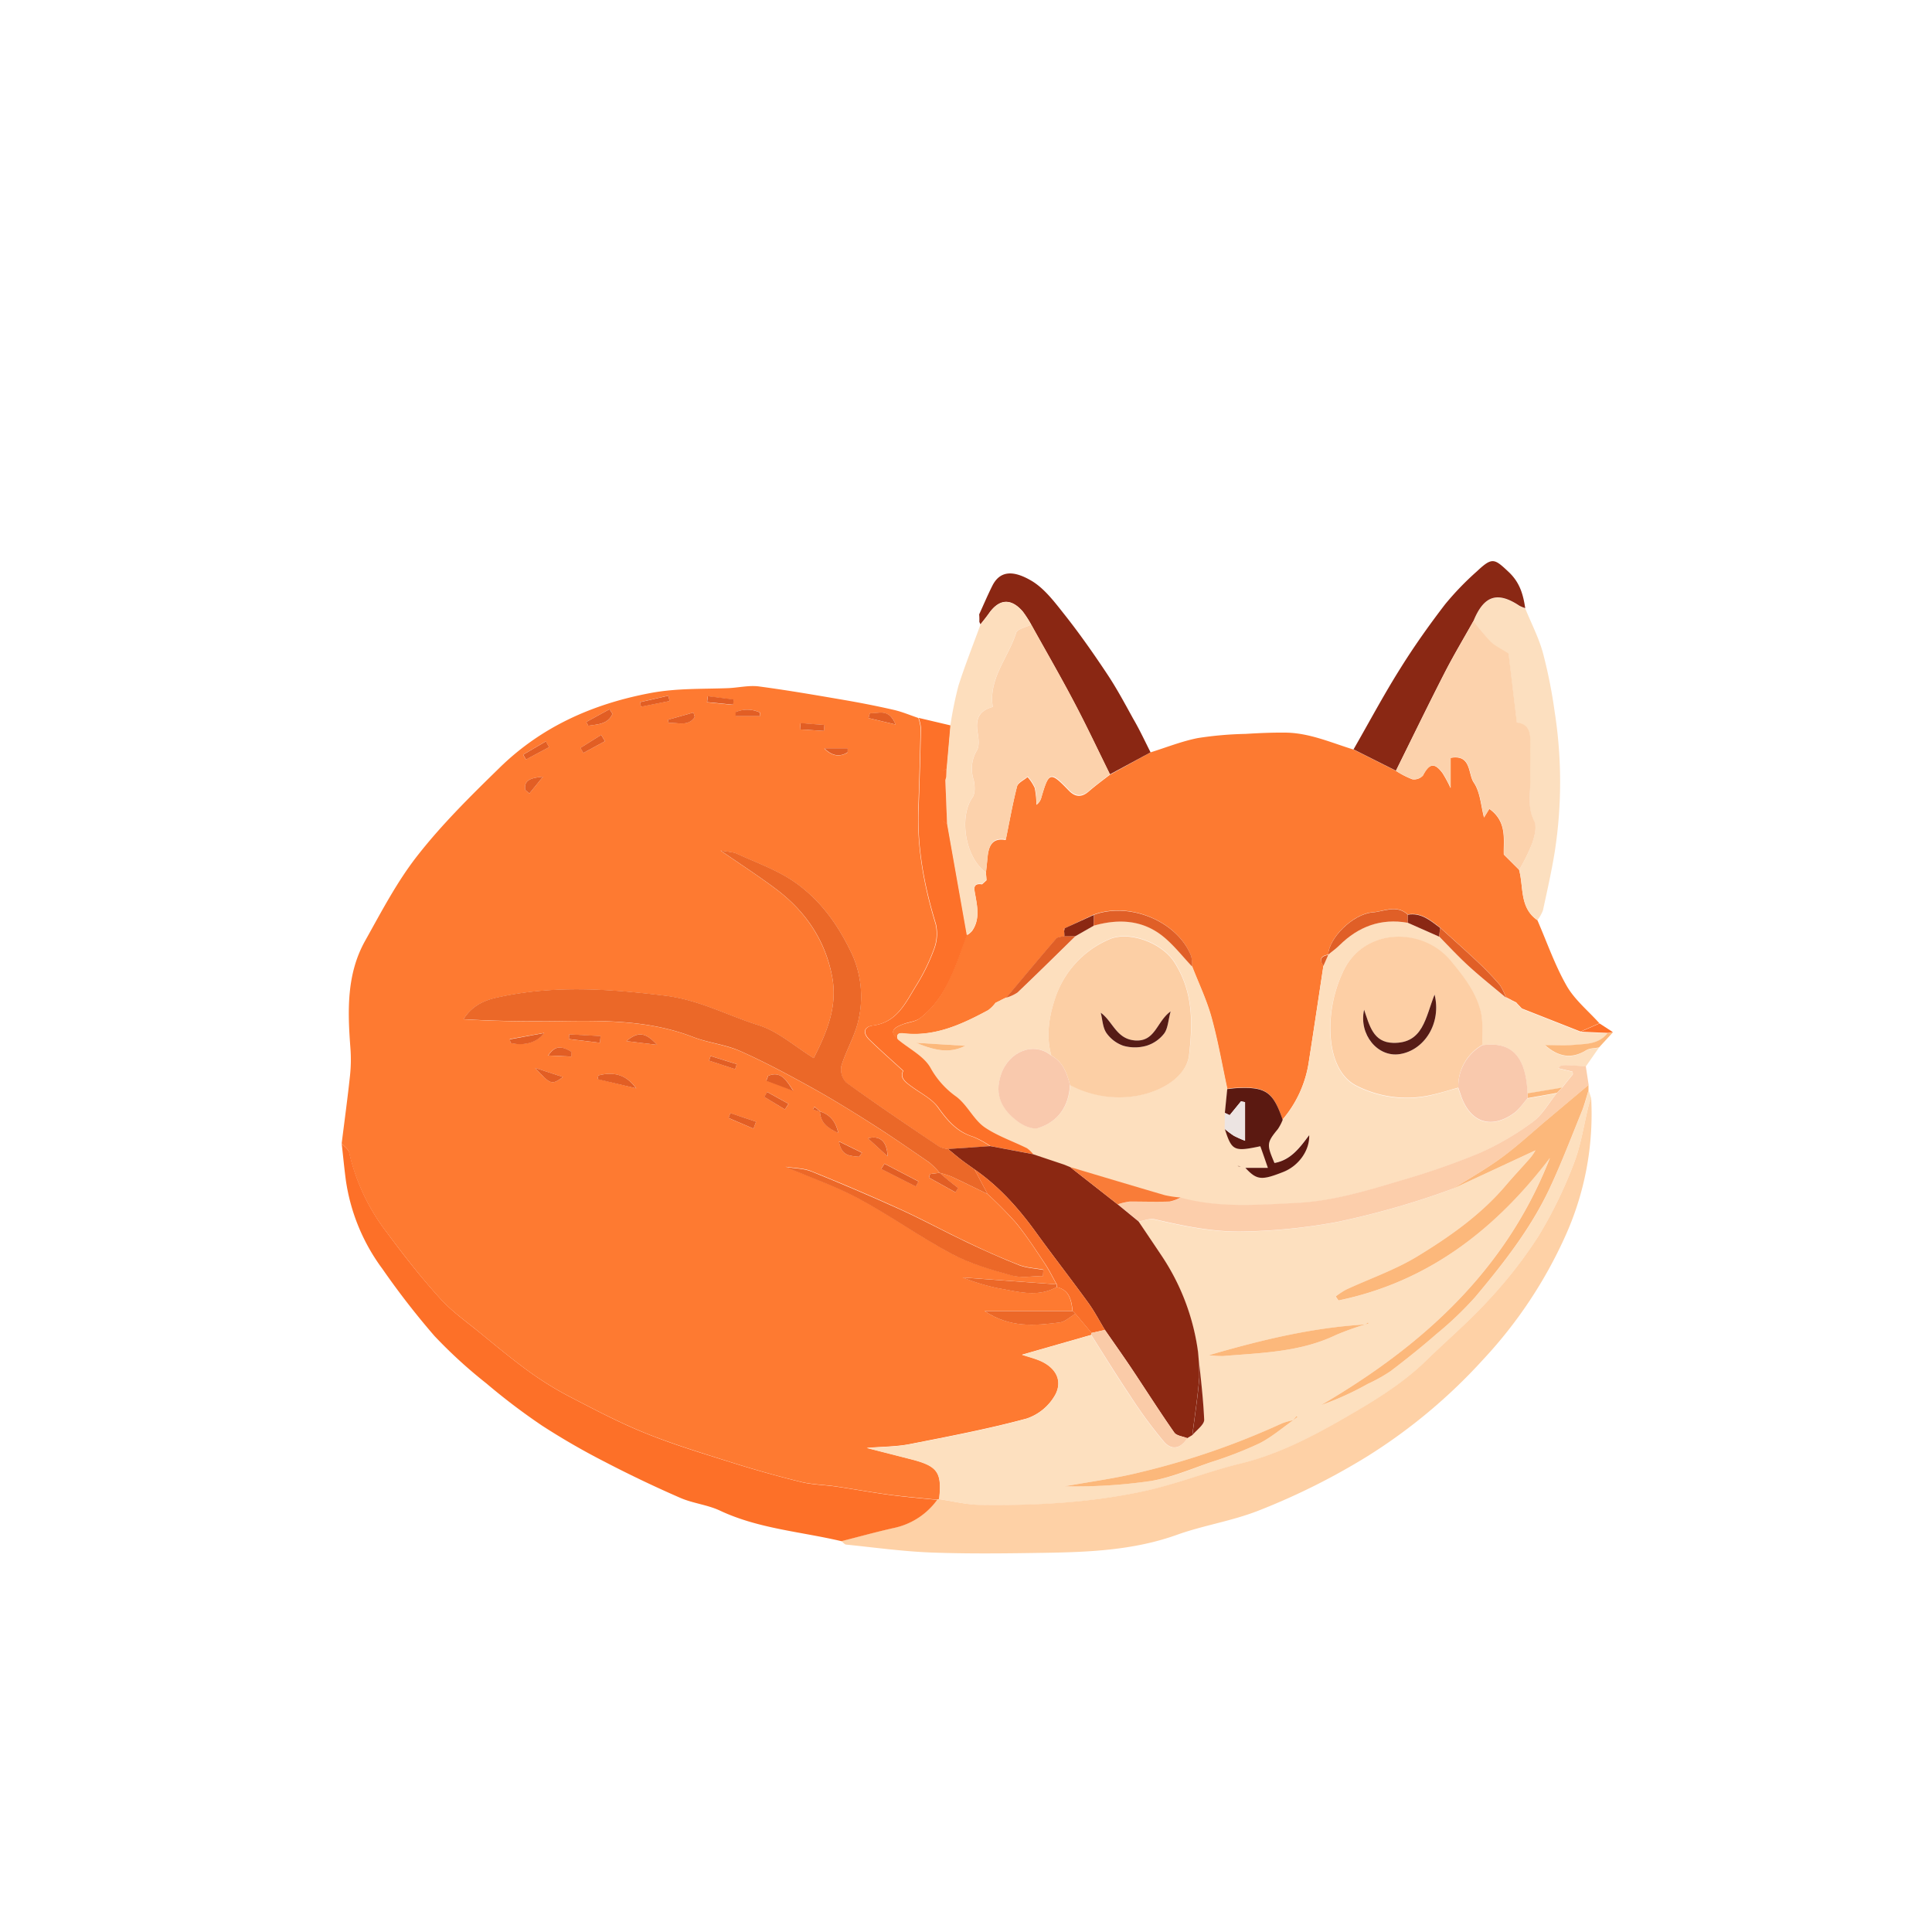 <svg id="Layer_1" data-name="Layer 1" xmlns="http://www.w3.org/2000/svg" viewBox="0 0 512 512"><defs><style>.cls-1{fill:#fe7a31;}.cls-2{fill:#fd7a31;}.cls-3{fill:#fde0bf;}.cls-4{fill:#fddfbe;}.cls-5{fill:#fed1a6;}.cls-6{fill:#fd7028;}.cls-7{fill:#fd7129;}.cls-8{fill:#fcceab;}.cls-9{fill:#fcdfbf;}.cls-10{fill:#fcb87b;}.cls-11{fill:#8a2814;}.cls-12{fill:#8a2713;}.cls-13{fill:#fddebd;}.cls-14{fill:#8b2812;}.cls-15{fill:#eb6828;}.cls-16{fill:#ec6828;}.cls-17{fill:#f96f29;}.cls-18{fill:#facba8;}.cls-19{fill:#e25e24;}.cls-20{fill:#fcd2ac;}.cls-21{fill:#5b1911;}.cls-22{fill:#e05f27;}.cls-23{fill:#fdcfa5;}.cls-24{fill:#fccfa5;}.cls-25{fill:#f9c9ad;}.cls-26{fill:#f97c38;}.cls-27{fill:#ece4e2;}.cls-28{fill:#561c16;}</style></defs><path class="cls-1" d="M90.55,303c.75-6,1.57-12,2.21-18a40.34,40.34,0,0,0,.1-7.29c-.74-9.77-1.06-19.53,3.91-28.4,4.35-7.77,8.51-15.79,14-22.74,6.46-8.23,14-15.67,21.51-23,11.12-10.93,24.72-17,40-19.89,6.88-1.31,13.66-1.06,20.51-1.31,2.78-.09,5.61-.81,8.32-.46,7.53,1,15,2.29,22.51,3.58,4.43.76,8.85,1.63,13.23,2.63,2.22.51,4.35,1.42,6.52,2.15a11.43,11.43,0,0,1,.6,2.69c-.16,7.07-.35,14.14-.61,21.21-.39,10.52,1.51,20.66,4.57,30.69a11.5,11.5,0,0,1-.49,6.79,52,52,0,0,1-4.78,9.7c-2.77,4.48-5,9.6-11.34,10.43-2.58.35-2.66,2.09-1,3.72,2.79,2.73,5.73,5.3,9,8.3-1.08,1.94.82,3.17,2.71,4.52,2.28,1.62,5,3,6.54,5.2,2.49,3.47,5,6.46,9.28,7.75a24.93,24.93,0,0,1,4.55,2.48l-11.17.77a7.21,7.21,0,0,1-2.33-.62c-8.26-5.6-16.55-11.18-24.65-17a5,5,0,0,1-1.3-4.41c1.27-4.17,3.68-8.05,4.55-12.27A27.35,27.35,0,0,0,225.85,253c-3.32-7-7.47-13.32-14-18.3-5.16-3.93-10.93-5.83-16.53-8.42-1-.48-2.27-.48-4.38-.88,5.52,3.82,10.26,6.87,14.74,10.25,7.8,5.89,13,13.54,14.86,23.27,1.47,7.88-1.45,14.75-4.9,21.52-5.06-3.14-9.42-7.09-14.51-8.69-8.24-2.58-15.84-6.75-24.78-7.85-15.06-1.85-29.9-2.86-44.8.51-3.46.78-6.57,2.29-8.73,5.72,8.51.52,16.93.62,25.35.5,12-.18,24-.25,35.5,4.21,4,1.55,8.47,2,12.38,3.68,6.44,2.85,12.68,6.2,18.85,9.62,5.56,3.07,11,6.42,16.33,9.83,5.09,3.23,10.05,6.66,15,10.09A21.54,21.54,0,0,1,249,310.8l-2.55.33-.28.95,7,3.89.74-1.14c-.83-.64-1.67-1.28-2.48-1.94s-1.64-1.4-2.46-2.1a26,26,0,0,1,3.13,1c3.21,1.49,6.38,3.07,9.57,4.62a107.35,107.35,0,0,1,7.57,7.67c2.74,3.36,5.11,7,7.52,10.63,1.21,1.8,2.16,3.76,3.23,5.64l-24.89-1.82a55.08,55.08,0,0,0,9.56,2.88c5.1.87,10.3,2.49,15.35-.33,3.43.76,3.88,3.5,4.21,6.33H260.91c6.77,4.56,13.37,3.86,19.91,3.05,1.46-.19,2.79-1.52,4.17-2.33l4.28,5.1a4.34,4.34,0,0,1-.08.52L270.86,359c.88.29,2.52.74,4.11,1.33,4.46,1.65,6.8,5.1,4.78,9.13a13.69,13.69,0,0,1-7.66,6.46c-10.21,2.76-20.64,4.74-31,6.78-3.53.69-7.2.66-11.37,1l11.75,3c7.05,1.82,8.19,3.42,7.43,10.54a5.38,5.38,0,0,0-.51.2c-4.28-.44-8.57-.78-12.84-1.35-4.68-.62-9.33-1.49-14-2.17-3.1-.46-6.3-.48-9.33-1.22q-9.27-2.28-18.38-5.16c-7.63-2.4-15.31-4.74-22.72-7.72-6.79-2.73-13.32-6.15-19.83-9.53a87.39,87.39,0,0,1-11-6.75c-4.65-3.37-9.07-7.06-13.52-10.69-3.49-2.85-7.24-5.49-10.22-8.82-5-5.52-9.57-11.39-14-17.35a54.36,54.36,0,0,1-10.06-21.3C92.32,304.54,91.22,303.83,90.55,303Zm126.78-8.49-1.48-1.22-.39.74,1.83.53c.15,2.91,2,4.37,4.87,5.65C221.45,297.11,219.92,295.39,217.33,294.55Zm59.07,43.61c0-.55.07-1.1.11-1.66-2.16-.4-4.45-.48-6.46-1.26-4.63-1.8-9.18-3.83-13.67-6-6-2.83-11.77-6-17.78-8.74q-11.65-5.3-23.56-10.08c-2-.83-4.45-.8-6.85-1.18,6.64,2.83,13.25,5.09,19.33,8.36,8.41,4.53,16.24,10.17,24.67,14.66,4.94,2.63,10.49,4.23,15.92,5.74C270.69,338.76,273.63,338.16,276.4,338.16ZM158.57,285l-.2.93,10.24,2.49C165.84,284.61,162.37,284,158.57,285Zm75.83,23.37-.88,1.38,9.19,4.65.69-1.34Zm-99.29-33,.19,1c3.28.85,7,0,8.91-2.64Zm68.47,9.67-.51,1.29,7.15,2.68C208.53,286.52,207,283.64,203.58,285.11ZM230.52,189l-.36,1.3,7.18,1.71C235.56,187.53,232.74,189.21,230.52,189Zm-68.21.14-.78-1.19-6.16,3.38.53,1C158.38,191.94,161.09,192,162.31,189.18ZM166,275.9l8.15,1C171.06,273.54,169.07,273.31,166,275.9Zm-7,.45.16-1.77-8.31-.45-.09,1.24Zm40.68,22.75.69-1.83L193.55,295l-.47,1.29Zm1.71-109.31.05-.95a7.79,7.79,0,0,0-6.46-.12l0,1.07Zm-50,90.22,0-1.28c-2.77-1.68-4.44-1.55-6.15,1ZM177,190.74l.21.89c2.37-.26,5.16,1,6.9-1.58l-.32-1.23Zm-23.18,7.47.79,1.33,5.72-3.11-1-1.68Zm73.86,108.35.77-1.1-6.12-3C223.06,306.64,225.56,306.27,227.66,306.56Zm7.54-.14c-.11-4-2.08-5.62-5.2-4.75ZM145.52,198l-.89-1.53-6,3.52.73,1.29ZM208,294l1-1.47-5.66-3.14-.77,1.3Zm10.43-95.65c2.12,2.16,4.21,2.29,6.23,1.06l0-1.06Zm-6.28-6.69L212,193.3l6.34.4.13-1.58Zm-24.59-7.13-.21,1.58,6.91.68.15-1.39ZM141.8,283c4.11,4.48,4.41,4.57,7.39,2.42Zm27.8-96.93.28,1.2,7.56-1.5-.31-1.42Zm18.72,93.77-.4,1.23,6.9,2.26.42-1.33ZM139.2,209.34l1.09.94,3.61-4.45C140.48,206.15,138.8,206.81,139.2,209.34Z"/><path class="cls-2" d="M304.91,199.38c4.18-1.3,8.28-2.95,12.55-3.79a94.07,94.07,0,0,1,12.59-1.1c3.45-.21,6.91-.37,10.36-.34,6.43,0,12.28,2.64,18.29,4.49l11.24,5.64a22.55,22.55,0,0,0,4.33,2.24,3.15,3.15,0,0,0,2.82-1c1.69-3.24,3.08-3.51,5.23-.57a35.16,35.16,0,0,1,2.09,3.9v-8c5.56-1,4.58,4.25,6.14,6.52,1.75,2.57,1.91,6.23,2.72,9.28l1.41-2.29c4.85,3.45,3.69,8.39,3.84,12.1l4.06,4.06c1.24,4.57.07,10,4.83,13.31,2.54,5.83,4.63,11.92,7.77,17.42,2.14,3.74,5.74,6.65,8.68,9.93l-5,2.19-15.55-6.12-1.47-1.55.08,0L400.5,265l.05,0-1.46-.74v.07a14.53,14.53,0,0,0-1.61-3.31,76.93,76.93,0,0,0-5.73-6c-3.31-3.12-6.72-6.14-10.09-9.2-2.55-1.93-5-4.1-8.58-3.49-2.95-2.69-6.28-.81-9.36-.56-5.21.43-11.55,6.82-11.73,11.21H352c-1.9.32-2.52,1.21-1.28,2.92-1.29,8.5-2.55,17-3.88,25.5a30.4,30.4,0,0,1-6.95,15.28c-2.55-7.44-4.51-8.79-12.26-8.39-.82,0-1.63.17-2.44.26-1.37-6.35-2.47-12.77-4.2-19-1.28-4.62-3.39-9-5.13-13.49a9.24,9.24,0,0,0-.22-2.76c-3.61-9.13-16.15-14.42-25.77-10.93L282.19,246c-.1,0-.29.1-.28.15a2.55,2.55,0,0,0,.11.55l.11,1.4c-.75.21-1.79.18-2.22.67-4.46,5.17-8.82,10.43-13.22,15.66l0-.07-1.47.71.05,0-1.47.72a9.34,9.34,0,0,1-1.93,1.94c-6.91,3.72-14,7-22.13,6.19-1.46-.16-2.33-.13-1.8,1.65-2.57-2.3-.83-3.29,1.29-4.09,1.49-.57,3.3-.68,4.5-1.6,7.24-5.54,9.35-14.07,12.46-22a6.12,6.12,0,0,0,1.41-1.14c2.11-3,1.43-6.3.84-9.6-.24-1.3-.81-3.18,1.81-2.77l1.19-1.07-.16-2c.12-1.15.25-2.31.35-3.47.26-3.2,1-5.91,4.88-5.21,1-4.87,1.83-9.56,3-14.16.26-1,1.83-1.69,2.8-2.53a11.39,11.39,0,0,1,1.89,2.87,23.83,23.83,0,0,1,.47,4.49,3.33,3.33,0,0,0,1.31-2c2-6.78,2.36-6.86,7.28-1.76,1.63,1.69,3.34,1.88,5.23.25s3.74-3,5.61-4.43Z"/><path class="cls-3" d="M248.87,397.29c.76-7.12-.38-8.72-7.43-10.54l-11.75-3c4.17-.34,7.84-.31,11.37-1,10.39-2,20.82-4,31-6.78a13.69,13.69,0,0,0,7.66-6.46c2-4-.32-7.48-4.78-9.13-1.59-.59-3.23-1-4.11-1.33l18.33-5.24c3.47,5.44,6.85,11,10.45,16.31a118.44,118.44,0,0,0,8.84,12c2.1,2.41,4.44,1.76,6.15-.95l1.35-.81c1.1-1.36,3.18-2.77,3.12-4.08-.27-6.32-1.11-12.62-1.74-18.92a60.23,60.23,0,0,0-9.46-24.45q-3.06-4.59-6.16-9.16c1.4-.22,2.9-.88,4.18-.59,8,1.85,16,3.53,24.37,3.22a152.1,152.1,0,0,0,23.78-2.45,218.91,218.91,0,0,0,31-8.9l21.83-10.15a14.87,14.87,0,0,1-1.3,1.93c-2.14,2.46-4.4,4.83-6.51,7.31-6.61,7.81-14.9,13.63-23.48,18.86-5.91,3.61-12.61,5.9-18.93,8.83a21.5,21.5,0,0,0-2.71,1.79l.72,1.06c23.73-4.91,41.56-18.76,56.05-37.76-11.63,29.79-33.77,49.79-60.69,65.52a79.33,79.33,0,0,0,12.39-5.63,43.71,43.71,0,0,0,6.07-3.39c4.15-3.13,8.21-6.4,12.12-9.82A91.78,91.78,0,0,0,391,343.69c7.5-8.95,14.74-18.16,19.72-28.82,3.16-6.76,5.82-13.76,8.64-20.69.69-1.69,1.1-3.49,1.64-5.24.23.71.47,1.42.7,2.14A18.46,18.46,0,0,0,421,293c-1.29,5.16-2,10.54-3.95,15.45a116.16,116.16,0,0,1-9.43,19.31,120,120,0,0,1-13.29,17c-5.13,5.61-11,10.55-16.41,15.88-6.7,6.56-14.7,11.25-22.73,15.83-8.36,4.76-16.92,9.12-26.44,11.43-8.7,2.12-17.11,5.52-25.85,7.38-14.19,3-28.67,3.8-43.16,3.59C256.11,398.75,252.5,397.82,248.87,397.29ZM361.79,351c-13.83.85-27.21,4-41.42,8.14a30,30,0,0,0,3.72.23c10.16-.86,20.44-1,29.94-5.58A75.43,75.43,0,0,1,361.8,351l.89-.27-.18-.25Zm-19,25.36a17.24,17.24,0,0,0-3,.84,202.37,202.37,0,0,1-37.46,12.93c-6.59,1.65-13.37,2.52-20.07,3.74a138.16,138.16,0,0,0,22.93-1.42c5.41-.9,10.63-3.14,15.87-5a105.31,105.31,0,0,0,12.66-4.92c3.25-1.63,6.08-4.1,9.09-6.2l1.07-.85-.23-.23Z"/><path class="cls-4" d="M238,275.5c-.53-1.78.34-1.81,1.8-1.65,8.17.85,15.22-2.47,22.13-6.19a9.34,9.34,0,0,0,1.93-1.94l1.47-.72-.05,0,1.47-.71,0,.07a10.31,10.31,0,0,0,3-1.37c5.17-4.92,10.24-9.94,15.34-14.93l4.8-2.77c6.73-1.94,13.16-1.55,18.7,3.09,2.71,2.27,4.93,5.12,7.37,7.71,1.74,4.49,3.85,8.87,5.13,13.49,1.73,6.25,2.83,12.67,4.2,19l-.63,6.31c0,1.41,0,2.83,0,4.24,1.86,5.8,2.42,6.08,9.42,4.6.62,1.77,1.23,3.54,2,5.72H330c3.08,3.27,4.26,3.37,10.05,1.09,4.05-1.59,7-5.68,6.87-9.75-2.52,3.33-4.89,6.61-9.2,7.37-2.11-4.9-2-5.34.91-9a12.82,12.82,0,0,0,1.27-2.44,30.4,30.4,0,0,0,6.95-15.28c1.33-8.49,2.59-17,3.88-25.51.43-1,.86-1.94,1.28-2.91H352c1-.82,2-1.57,2.95-2.47,5.05-5.06,11-7.31,18.16-6l8.29,3.67c2.66,2.66,5.23,5.43,8,8,3.13,2.84,6.45,5.48,9.69,8.2v-.07l1.46.74-.05,0,1.45.75-.08,0,1.47,1.55,15.55,6.12,7.12.32c-2.49,3.16-6.19,2.84-9.59,3.19-2.3.23-4.65,0-7,0,3.54,3.16,7.09,3.76,10.93,1.36.91-.58,2.24-.5,3.38-.73-1.17,1.67-2.33,3.35-3.49,5-6.65-.52-6.65-.52-7.26.5l3.77.9a2.74,2.74,0,0,0,0,.7v0l-2.83,3.53h0l-9.13,1.52c-.33-7.84-2.75-14.12-12-12.79-.12-3,.29-6.2-.47-9.07-1.34-5.09-4.54-9.19-7.94-13.27-7.59-9.13-23.43-8.76-28.66,3.28a34.89,34.89,0,0,0-3.08,17.39c.48,5.2,2.46,10.38,7,12.57a29.39,29.39,0,0,0,19.37,2.42c2.49-.57,4.94-1.35,7.4-2,.31.88.61,1.76.94,2.63,2.54,6.64,7.88,8.32,13.74,4.16,1.45-1,2.48-2.66,3.7-4l7.71-1.37c-2.12,2.6-3.82,5.78-6.45,7.69a73.7,73.7,0,0,1-14.26,8.3,197,197,0,0,1-20.74,7.21c-9.09,2.73-18.17,5.49-27.81,5.95-10.22.49-20.4,1.33-30.44-1.43a29.85,29.85,0,0,1-4.15-.61c-8.38-2.44-16.74-5-25.1-7.45h0l-1.57-.65-8.34-2.79a7.58,7.58,0,0,0-1.64-1.57c-3.65-1.82-7.6-3.17-11-5.4-3.11-2.05-4.63-5.88-7.68-8.23a22.93,22.93,0,0,1-6.79-7.51C244.93,280,241,278,238,275.5Zm40.66,4.26c-4.62-3.83-11.26-1.17-13.36,5-1.86,5.5.34,9.37,4.47,12.43,1.48,1.1,3.94,2.2,5.44,1.71,5.31-1.72,8.07-5.79,8.39-11.42a27.69,27.69,0,0,0,17.91,2.82c7.08-1.32,13-5.42,13.64-10.76,1-8.43,1.11-16.69-3.86-24.54-3.37-5.33-12.23-8.45-17.34-6.12a25.75,25.75,0,0,0-14.42,16C277.92,269.77,277.22,274.73,278.62,279.76Zm-22.79-2.61-13-.79C248.49,278.77,252.07,279,255.83,277.15Zm72.9,32-.59-.05A.54.54,0,0,1,328,309l.59.05S328.68,309.1,328.73,309.12Z"/><path class="cls-5" d="M248.87,397.29c3.63.53,7.24,1.46,10.88,1.52,14.49.21,29-.57,43.16-3.59,8.74-1.86,17.15-5.26,25.85-7.38,9.52-2.31,18.08-6.67,26.44-11.43,8-4.58,16-9.27,22.73-15.83,5.44-5.33,11.28-10.27,16.41-15.88a120,120,0,0,0,13.29-17,116.16,116.16,0,0,0,9.43-19.31c1.93-4.91,2.66-10.29,3.95-15.45a18.46,18.46,0,0,1,.67-1.89,78.56,78.56,0,0,1-7,36.84,119.92,119.92,0,0,1-21.58,32.34,145.85,145.85,0,0,1-30.68,25.67,179.63,179.63,0,0,1-28.87,14.42c-7.14,2.8-14.58,3.89-21.64,6.42-11.55,4.14-23.48,4.59-35.48,4.78-9.82.15-19.65.28-29.46-.08-7.57-.28-15.12-1.33-22.67-2.1-.47,0-.89-.61-1.33-.94,4.7-1.19,9.37-2.49,14.1-3.54a19,19,0,0,0,11.28-7.4A5.38,5.38,0,0,1,248.87,397.29Z"/><path class="cls-6" d="M248.36,397.49a19,19,0,0,1-11.28,7.4c-4.73,1.05-9.4,2.35-14.1,3.54-10.75-2.54-21.93-3.29-32.16-8.09-3.32-1.57-7.2-1.93-10.58-3.41q-10.05-4.38-19.79-9.44a189.22,189.22,0,0,1-16.81-9.69,168.83,168.83,0,0,1-14.78-11.21,127.43,127.43,0,0,1-13.71-12.53,209.38,209.38,0,0,1-13.81-17.8,51.8,51.8,0,0,1-9.69-23.51c-.43-3.23-.73-6.47-1.1-9.71.67.79,1.77,1.5,2,2.39a54.36,54.36,0,0,0,10.06,21.3c4.42,6,9,11.83,14,17.35,3,3.33,6.73,6,10.22,8.82,4.45,3.63,8.87,7.32,13.52,10.69a87.39,87.39,0,0,0,11,6.75c6.51,3.38,13,6.8,19.83,9.53,7.41,3,15.09,5.32,22.72,7.72q9.1,2.87,18.38,5.16c3,.74,6.23.76,9.33,1.22,4.68.68,9.33,1.55,14,2.17C239.79,396.71,244.08,397.05,248.36,397.49Z"/><path class="cls-7" d="M238,275.5c3,2.5,7,4.47,8.68,7.65a22.93,22.93,0,0,0,6.79,7.51c3.05,2.35,4.57,6.18,7.68,8.23,3.37,2.23,7.32,3.58,11,5.4a7.58,7.58,0,0,1,1.64,1.57l-11.29-2.13a24.93,24.93,0,0,0-4.55-2.48c-4.26-1.29-6.79-4.28-9.28-7.75-1.56-2.18-4.26-3.58-6.54-5.2-1.89-1.35-3.79-2.58-2.71-4.52-3.27-3-6.21-5.57-9-8.3-1.67-1.63-1.59-3.37,1-3.72,6.31-.83,8.57-5.95,11.34-10.43a52,52,0,0,0,4.78-9.7,11.5,11.5,0,0,0,.49-6.79c-3.06-10-5-20.17-4.57-30.69.26-7.07.45-14.14.61-21.21a11.43,11.43,0,0,0-.6-2.69l8.49,2q-.52,5.7-1,11.41c-.34.29-1,.56-1,.86-.08,4.28-.11,8.56,0,12.84,0,.37.75.72,1.15,1.08l5.22,29.36c-3.11,7.93-5.22,16.46-12.46,22-1.2.92-3,1-4.5,1.6C237.13,272.21,235.39,273.2,238,275.5Z"/><path class="cls-8" d="M416.77,284l-3.77-.9c.61-1,.61-1,7.26-.5l.75,4.91-11,9.24c-3.94,3.32-7.73,6.86-11.88,9.9s-8.67,5.58-13,8.33a218.91,218.91,0,0,1-31,8.9,152.1,152.1,0,0,1-23.78,2.45c-8.33.31-16.34-1.37-24.37-3.22-1.28-.29-2.78.37-4.18.59l-5.55-4.55a17.63,17.63,0,0,1,3.23-.71c3.51-.07,7,.09,10.52,0a9.83,9.83,0,0,0,2.9-1.07c10.05,2.76,20.23,1.92,30.45,1.43,9.64-.46,18.72-3.22,27.81-5.95a197,197,0,0,0,20.74-7.21,73.7,73.7,0,0,0,14.26-8.3c2.63-1.91,4.33-5.09,6.45-7.69l1.39-1.41h0l2.83-3.53v0Z"/><path class="cls-9" d="M407.41,243.87c-4.76-3.3-3.59-8.74-4.83-13.31a52.58,52.58,0,0,0,3.39-6.91c.64-1.91,1.34-4.49.56-6-1.48-3-1.21-5.76-1.08-8.77.17-4,0-8.1.06-12.15.05-2.65-.47-4.82-3.57-5.17-.79-6.64-1.56-13-2.19-18.3-2.19-1.42-3.71-2.08-4.8-3.18a69.35,69.35,0,0,1-4.45-5.47c2.75-6.75,6.32-7.93,12.16-4a8.72,8.72,0,0,0,1.54.63c1.59,3.91,3.57,7.72,4.69,11.76A132.39,132.39,0,0,1,412,188.61a120.68,120.68,0,0,1,0,37.27c-.84,5.16-2,10.27-3.1,15.37A10.14,10.14,0,0,1,407.41,243.87Z"/><path class="cls-10" d="M385.09,315c4.35-2.75,8.87-5.29,13-8.33s7.94-6.58,11.88-9.9l11-9.24,0,1.42c-.54,1.75-1,3.55-1.64,5.24-2.82,6.93-5.48,13.93-8.64,20.69-5,10.66-12.22,19.87-19.72,28.82a91.78,91.78,0,0,1-10.33,9.85c-3.91,3.42-8,6.69-12.12,9.82a43.71,43.71,0,0,1-6.07,3.39,79.33,79.33,0,0,1-12.39,5.63c26.92-15.73,49.06-35.73,60.69-65.52-14.49,19-32.32,32.85-56.05,37.76l-.72-1.06a21.5,21.5,0,0,1,2.71-1.79c6.32-2.93,13-5.22,18.93-8.83,8.58-5.23,16.87-11.05,23.48-18.86,2.11-2.48,4.37-4.85,6.51-7.31a14.87,14.87,0,0,0,1.3-1.93Z"/><path class="cls-11" d="M404.2,161.16a8.72,8.72,0,0,1-1.54-.63c-5.84-3.89-9.41-2.71-12.16,4-2.58,4.62-5.31,9.16-7.71,13.86-4.38,8.56-8.58,17.22-12.85,25.85l-11.24-5.64c4.12-7.17,8-14.47,12.42-21.49,3.64-5.84,7.64-11.48,11.83-16.94a76.45,76.45,0,0,1,8.48-8.79c4.06-3.82,4.6-3.36,8.45.26C402.81,154.43,403.66,157.59,404.2,161.16Z"/><path class="cls-12" d="M304.91,199.38l-10.77,5.83c-3.13-6.35-6.14-12.77-9.44-19-3.66-7-7.6-13.77-11.41-20.65A29.42,29.42,0,0,0,271,162c-3.09-3.54-6.21-3.31-8.91.52-.71,1-1.51,2-2.26,2.93l-.29-.63c0-.67,0-1.35-.05-2,1.15-2.52,2.23-5.07,3.47-7.55,1.88-3.78,5.14-4.32,10-1.58,3.66,2,6.5,5.85,9.21,9.26,4,5.06,7.71,10.37,11.28,15.74,2.5,3.76,4.64,7.76,6.82,11.72C302,193.36,303.4,196.39,304.91,199.38Z"/><path class="cls-13" d="M259.85,165.49c.75-1,1.55-1.92,2.26-2.93,2.7-3.83,5.82-4.06,8.91-.52a28.15,28.15,0,0,1,2.26,3.49c-1.37.7-3.64,1.12-4,2.15-2.06,6.59-7.4,12.14-6.2,19.66-3.61,1-4.67,3.06-4,6.89.25,1.51.49,3.45-.21,4.63a9.42,9.42,0,0,0-.89,7.69c.37,1.52.51,3.67-.29,4.81-3.66,5.24-1.87,16,3.59,19.82.06.69.11,1.37.16,2l-1.19,1.07c-2.62-.41-2,1.47-1.81,2.77.59,3.3,1.27,6.57-.84,9.6a6.12,6.12,0,0,1-1.41,1.14L251,218.45q-.24-5.83-.46-11.68l.24-.88c0-.74,0-1.48.08-2.22q.51-5.7,1-11.41A99.89,99.89,0,0,1,254,181.72C255.75,176.24,257.89,170.89,259.85,165.49Z"/><path class="cls-10" d="M423.75,277.59c-1.14.23-2.47.15-3.38.73-3.84,2.4-7.39,1.8-10.93-1.36,2.33,0,4.68.19,7,0,3.4-.35,7.1,0,9.59-3.19l1.42-.21Q425.59,275.55,423.75,277.59Z"/><path class="cls-6" d="M427.43,273.52l-1.42.21-7.12-.32,5-2.19Z"/><path class="cls-13" d="M259.51,162.84c0,.67,0,1.35.05,2C259.55,164.19,259.53,163.51,259.51,162.84Z"/><path class="cls-14" d="M296.19,319.16l5.55,4.55q3.09,4.57,6.16,9.16a60.23,60.23,0,0,1,9.46,24.45,54.87,54.87,0,0,1,.46,7.76c-.41,5.1-1.21,10.16-1.84,15.24l-1.35.81c-1.17-.48-2.83-.62-3.44-1.49-3.92-5.6-7.58-11.38-11.38-17.07-2.28-3.41-4.66-6.75-7-10.13-1.46-2.39-2.76-4.91-4.4-7.17-4.57-6.3-9.36-12.44-13.92-18.75s-9.76-12.14-16.25-16.63c-1.2-.87-2.43-1.7-3.6-2.61s-2.27-1.85-3.39-2.78l11.17-.77,11.29,2.13,8.34,2.79,1.57.65h0Z"/><path class="cls-15" d="M251.26,304.5c1.12.93,2.23,1.89,3.39,2.78s2.4,1.74,3.6,2.61l3.47,6.54c-3.19-1.55-6.36-3.13-9.57-4.62a26,26,0,0,0-3.13-1h0a21.54,21.54,0,0,0-2.79-2.78c-5-3.43-9.92-6.86-15-10.09-5.36-3.41-10.77-6.76-16.33-9.83-6.17-3.42-12.41-6.77-18.85-9.62-3.91-1.72-8.38-2.13-12.38-3.68-11.51-4.46-23.47-4.39-35.5-4.21-8.42.12-16.84,0-25.35-.5,2.16-3.43,5.27-4.94,8.73-5.72,14.9-3.37,29.74-2.36,44.8-.51,8.94,1.1,16.54,5.27,24.78,7.85,5.09,1.6,9.45,5.55,14.51,8.69,3.45-6.77,6.37-13.64,4.9-21.52-1.81-9.73-7.06-17.38-14.86-23.27-4.48-3.38-9.22-6.43-14.74-10.25,2.11.4,3.36.4,4.38.88,5.6,2.59,11.37,4.49,16.53,8.42,6.53,5,10.68,11.29,14,18.3a27.35,27.35,0,0,1,1.68,17.21c-.87,4.22-3.28,8.1-4.55,12.27a5,5,0,0,0,1.3,4.41c8.1,5.85,16.39,11.43,24.65,17A7.21,7.21,0,0,0,251.26,304.5Z"/><path class="cls-16" d="M276.4,338.16c-2.77,0-5.71.6-8.29-.12-5.43-1.51-11-3.11-15.92-5.74-8.43-4.49-16.26-10.13-24.67-14.66-6.08-3.27-12.69-5.53-19.33-8.36,2.4.38,4.8.35,6.85,1.18q11.88,4.8,23.56,10.08c6,2.74,11.81,5.91,17.78,8.74,4.49,2.13,9,4.16,13.67,6,2,.78,4.3.86,6.46,1.26C276.47,337.06,276.44,337.61,276.4,338.16Z"/><path class="cls-17" d="M261.72,316.43l-3.47-6.54c6.49,4.49,11.65,10.26,16.25,16.63s9.35,12.45,13.92,18.75c1.64,2.26,2.94,4.78,4.4,7.17l-3.55.81-4.28-5.1-.72-.72c-.33-2.83-.78-5.57-4.21-6.33,0-.24,0-.49,0-.73-1.07-1.88-2-3.84-3.23-5.64-2.41-3.6-4.78-7.27-7.52-10.63A107.35,107.35,0,0,0,261.72,316.43Z"/><path class="cls-18" d="M289.27,353.25l3.55-.81c2.33,3.38,4.71,6.72,7,10.13,3.8,5.69,7.46,11.47,11.38,17.07.61.87,2.27,1,3.44,1.49-1.71,2.71-4.05,3.36-6.15.95a118.44,118.44,0,0,1-8.84-12c-3.6-5.36-7-10.87-10.45-16.31A4.34,4.34,0,0,0,289.27,353.25Z"/><path class="cls-16" d="M284.27,347.43l.72.72c-1.38.81-2.71,2.14-4.17,2.33-6.54.81-13.14,1.51-19.91-3.05Z"/><path class="cls-16" d="M280,340.37c0,.24,0,.49,0,.73-5.05,2.82-10.25,1.2-15.35.33a55.08,55.08,0,0,1-9.56-2.88Z"/><path class="cls-19" d="M158.57,285c3.8-1,7.27-.43,10,3.42L158.37,286Z"/><path class="cls-19" d="M234.4,308.41l9,4.69-.69,1.34-9.19-4.65Z"/><path class="cls-19" d="M135.11,275.44l9.1-1.68c-1.88,2.68-5.63,3.49-8.91,2.64Z"/><path class="cls-19" d="M203.58,285.11c3.45-1.47,4.95,1.41,6.64,4l-7.15-2.68Z"/><path class="cls-19" d="M249,310.79c.82.7,1.63,1.42,2.46,2.1s1.65,1.3,2.48,1.94l-.74,1.14-7-3.89.28-.95,2.55-.33Z"/><path class="cls-19" d="M230.52,189c2.22.17,5-1.51,6.82,3l-7.18-1.71Z"/><path class="cls-19" d="M162.31,189.18c-1.22,2.8-3.93,2.76-6.41,3.15l-.53-1,6.16-3.38Z"/><path class="cls-19" d="M166,275.9c3.09-2.59,5.08-2.36,8.15,1Z"/><path class="cls-19" d="M159,276.35l-8.24-1,.09-1.24,8.31.45Z"/><path class="cls-19" d="M199.68,299.1l-6.6-2.83.47-1.29,6.82,2.29Z"/><path class="cls-19" d="M201.39,189.79h-6.46l0-1.07a7.79,7.79,0,0,1,6.46.12Z"/><path class="cls-19" d="M151.41,280l-6.12-.28c1.71-2.55,3.38-2.68,6.15-1Z"/><path class="cls-19" d="M177,190.74l6.79-1.92.32,1.23c-1.74,2.62-4.53,1.32-6.9,1.58Z"/><path class="cls-19" d="M153.8,198.21l5.52-3.46,1,1.68-5.72,3.11Z"/><path class="cls-19" d="M227.66,306.56c-2.1-.29-4.6.08-5.35-4.06l6.12,3Z"/><path class="cls-19" d="M235.2,306.42l-5.2-4.75C233.12,300.8,235.09,302.4,235.2,306.42Z"/><path class="cls-19" d="M145.52,198l-6.13,3.28-.73-1.29,6-3.52Z"/><path class="cls-19" d="M208,294l-5.47-3.31.77-1.3,5.66,3.14Z"/><path class="cls-19" d="M218.47,198.31h6.18l0,1.06C222.68,200.6,220.59,200.47,218.47,198.31Z"/><path class="cls-19" d="M212.19,191.62l6.29.5-.13,1.58-6.34-.4Z"/><path class="cls-19" d="M187.6,184.49l6.85.87-.15,1.39-6.91-.68Z"/><path class="cls-19" d="M141.8,283l7.39,2.42C146.21,287.59,145.91,287.5,141.8,283Z"/><path class="cls-19" d="M217.33,294.55c2.59.84,4.12,2.56,4.83,5.7-2.89-1.28-4.72-2.74-4.87-5.65Z"/><path class="cls-19" d="M169.6,186.09l7.53-1.72.31,1.42-7.56,1.5Z"/><path class="cls-19" d="M188.32,279.86l6.92,2.16-.42,1.33-6.9-2.26Z"/><path class="cls-19" d="M139.2,209.34c-.4-2.53,1.28-3.19,4.7-3.51l-3.61,4.45Z"/><path class="cls-19" d="M217.29,294.6l-1.83-.53.39-.74,1.48,1.22Z"/><path class="cls-20" d="M261.3,231.18c-5.46-3.79-7.25-14.58-3.59-19.82.8-1.14.66-3.29.29-4.81a9.42,9.42,0,0,1,.89-7.69c.7-1.18.46-3.12.21-4.63-.65-3.83.41-5.89,4-6.89-1.2-7.52,4.14-13.07,6.2-19.66.32-1,2.59-1.45,4-2.15,3.82,6.88,7.76,13.7,11.42,20.65,3.3,6.26,6.31,12.68,9.44,19-1.87,1.47-3.8,2.88-5.61,4.43s-3.6,1.44-5.23-.25c-4.92-5.1-5.28-5-7.28,1.76a3.33,3.33,0,0,1-1.31,2,23.83,23.83,0,0,0-.47-4.49,11.39,11.39,0,0,0-1.89-2.87c-1,.84-2.54,1.51-2.8,2.53-1.19,4.6-2,9.29-3,14.16-3.87-.7-4.62,2-4.88,5.21C261.55,228.87,261.42,230,261.3,231.18Z"/><path class="cls-20" d="M369.94,204.28c4.27-8.63,8.47-17.29,12.85-25.85,2.4-4.7,5.13-9.24,7.71-13.86A69.35,69.35,0,0,0,395,170c1.09,1.1,2.61,1.76,4.8,3.18.63,5.28,1.4,11.66,2.19,18.3,3.1.35,3.62,2.52,3.57,5.17-.07,4.05.11,8.11-.06,12.15-.13,3-.4,5.81,1.08,8.77.78,1.55.08,4.13-.56,6a52.58,52.58,0,0,1-3.39,6.91l-4.06-4.06c-.15-3.71,1-8.65-3.84-12.1l-1.41,2.29c-.81-3.05-1-6.71-2.72-9.28-1.56-2.27-.58-7.54-6.14-6.52v8a35.16,35.16,0,0,0-2.09-3.9c-2.15-2.94-3.54-2.67-5.23.57a3.15,3.15,0,0,1-2.82,1A22.55,22.55,0,0,1,369.94,204.28Z"/><path class="cls-21" d="M324.6,294.93l.63-6.31c.81-.08,1.62-.21,2.44-.25,7.75-.4,9.71.95,12.26,8.39a12.82,12.82,0,0,1-1.27,2.44c-3,3.66-3,4.1-.91,9,4.31-.76,6.68-4,9.2-7.37.15,4.07-2.82,8.16-6.87,9.75-5.79,2.28-7,2.18-10.05-1.09H336c-.75-2.18-1.36-3.95-2-5.72-7,1.48-7.56,1.2-9.42-4.6A24.19,24.19,0,0,0,327,301a29.48,29.48,0,0,0,2.94,1.3V292.08l-1.07-.22-3,3.67Z"/><path class="cls-22" d="M315.9,256.12c-2.44-2.59-4.66-5.44-7.37-7.71-5.54-4.64-12-5-18.7-3.09,0-1,.05-1.93.08-2.89,9.62-3.49,22.16,1.8,25.77,10.93A9.24,9.24,0,0,1,315.9,256.12Z"/><path class="cls-22" d="M373.09,244.55c-7.14-1.27-13.11,1-18.16,6-.9.9-2,1.65-2.95,2.47.18-4.39,6.52-10.78,11.73-11.21,3.08-.25,6.41-2.13,9.36.56C373.08,243.12,373.09,243.84,373.09,244.55Z"/><path class="cls-22" d="M285,248.09c-5.1,5-10.17,10-15.34,14.93a10.31,10.31,0,0,1-3,1.37c4.4-5.23,8.76-10.49,13.22-15.66.43-.49,1.47-.46,2.22-.67Z"/><path class="cls-22" d="M399.08,264.38c-3.24-2.72-6.56-5.36-9.69-8.2-2.78-2.53-5.35-5.3-8-8l.27-2.32c3.37,3.06,6.78,6.08,10.09,9.2a76.93,76.93,0,0,1,5.73,6A14.53,14.53,0,0,1,399.08,264.38Z"/><path class="cls-11" d="M381.65,245.9l-.27,2.32-8.29-3.67c0-.71,0-1.43,0-2.14C376.65,241.8,379.1,244,381.65,245.9Z"/><path class="cls-14" d="M285,248.09l-2.9,0c0-.46-.07-.93-.1-1.4.05-.23.1-.47.16-.7l7.72-3.53c0,1-.05,1.93-.08,2.89Z"/><path class="cls-22" d="M352,253.06c-.42,1-.85,1.94-1.28,2.91C349.52,254.27,350.14,253.38,352,253.06Z"/><path class="cls-20" d="M260.27,234.3l1.19-1.07Z"/><path class="cls-22" d="M403.34,267.29l-1.47-1.55Z"/><path class="cls-22" d="M265.29,265l-1.47.72Z"/><path class="cls-22" d="M400.55,265.05l-1.46-.74Z"/><path class="cls-22" d="M266.71,264.32l-1.47.71Z"/><path class="cls-22" d="M402,265.76,400.5,265Z"/><path class="cls-22" d="M282.19,246c-.06.23-.11.47-.16.7a2.08,2.08,0,0,1-.12-.55C281.9,246.06,282.09,246,282.19,246Z"/><path class="cls-10" d="M342.78,376.34c-3,2.1-5.84,4.57-9.09,6.2A105.31,105.31,0,0,1,321,387.46c-5.24,1.81-10.46,4.05-15.87,5a138.16,138.16,0,0,1-22.93,1.42c6.7-1.22,13.48-2.09,20.07-3.74a202.37,202.37,0,0,0,37.46-12.93,17.24,17.24,0,0,1,3-.84Z"/><path class="cls-10" d="M361.8,351a75.43,75.43,0,0,0-7.77,2.79c-9.5,4.57-19.78,4.72-29.94,5.58a30,30,0,0,1-3.72-.23C334.58,355,348,351.81,361.79,351Z"/><path class="cls-11" d="M316,380.32c.63-5.08,1.43-10.14,1.84-15.24a54.87,54.87,0,0,0-.46-7.76c.63,6.3,1.47,12.6,1.74,18.92C319.16,377.55,317.08,379,316,380.32Z"/><path class="cls-10" d="M342.76,376.32l.86-1.06.23.23-1.07.85Z"/><path class="cls-10" d="M361.79,351l.72-.52.18.25-.89.27Z"/><path class="cls-23" d="M386.46,288.23c-2.46.69-4.91,1.47-7.4,2a29.39,29.39,0,0,1-19.37-2.42c-4.56-2.19-6.54-7.37-7-12.57a34.89,34.89,0,0,1,3.08-17.39c5.23-12,21.07-12.41,28.66-3.28,3.4,4.08,6.6,8.18,7.94,13.27.76,2.87.35,6,.47,9.07A12.54,12.54,0,0,0,386.46,288.23Zm-6.28-24.66c-2.43,6-3,13-11,12.8-5.31-.12-6.27-4.67-7.69-8.79-1.47,6.55,3.6,12.69,9.46,11.77C377.49,278.33,382.05,271.17,380.18,263.57Z"/><path class="cls-24" d="M278.62,279.76c-1.4-5-.7-10,.87-14.8a25.75,25.75,0,0,1,14.42-16c5.11-2.33,14,.79,17.34,6.12,5,7.85,4.82,16.11,3.86,24.54-.61,5.34-6.56,9.44-13.64,10.76a27.69,27.69,0,0,1-17.91-2.82C282.74,284.4,281.71,281.43,278.62,279.76Zm13.09-11.38c.46,1.81.51,3.9,1.49,5.36a9.13,9.13,0,0,0,4.51,3.41,11.19,11.19,0,0,0,6.1,0,9.41,9.41,0,0,0,4.69-3.23c1-1.37,1.07-3.45,1.73-5.88-3.75,2.68-4.05,8.16-9.52,7.69C295.83,275.3,295,270.73,291.71,268.38Z"/><path class="cls-25" d="M278.62,279.76c3.09,1.67,4.12,4.64,4.94,7.76-.32,5.63-3.08,9.7-8.39,11.42-1.5.49-4-.61-5.44-1.71-4.13-3.06-6.33-6.93-4.47-12.43C267.36,278.59,274,275.93,278.62,279.76Z"/><path class="cls-25" d="M386.46,288.23A12.54,12.54,0,0,1,392.82,277c9.24-1.33,11.66,4.95,12,12.79l0,1.26c-1.22,1.36-2.25,3-3.7,4-5.86,4.16-11.2,2.48-13.74-4.16C387.07,290,386.77,289.11,386.46,288.23Z"/><path class="cls-26" d="M296.19,319.16l-12.59-9.87c8.36,2.49,16.72,5,25.1,7.45a29.85,29.85,0,0,0,4.15.61,10,10,0,0,1-2.91,1.07c-3.5.12-7,0-10.52,0A17.63,17.63,0,0,0,296.19,319.16Z"/><path class="cls-27" d="M324.6,294.93l1.29.6,3-3.67,1.07.22v10.24A29.48,29.48,0,0,1,327,301a24.19,24.19,0,0,1-2.48-1.85C324.58,297.76,324.59,296.34,324.6,294.93Z"/><path class="cls-10" d="M255.83,277.15c-3.76,1.85-7.34,1.62-13-.79Z"/><path class="cls-10" d="M404.84,291l0-1.26,9.13-1.52-1.39,1.41Z"/><path class="cls-10" d="M416.76,284.69l-2.83,3.53Z"/><path class="cls-21" d="M328.73,309.12c-.05,0-.09-.06-.13-.07L328,309a.54.54,0,0,0,.13.07Z"/><path class="cls-26" d="M283.63,309.3l-1.57-.65Z"/><path class="cls-10" d="M416.77,284l0,.7A2.74,2.74,0,0,1,416.77,284Z"/><path class="cls-6" d="M250.53,206.77q.22,5.85.46,11.68c-.4-.36-1.14-.71-1.15-1.08-.06-4.28,0-8.56,0-12.84,0-.3.62-.57,1-.86,0,.74-.06,1.48-.08,2.22Z"/><path class="cls-7" d="M250.53,206.77l.24-.88Z"/><path class="cls-28" d="M380.18,263.57c1.87,7.6-2.69,14.76-9.22,15.78-5.86.92-10.93-5.22-9.46-11.77,1.42,4.12,2.38,8.67,7.69,8.79C377.19,276.55,377.75,269.61,380.18,263.57Z"/><path class="cls-28" d="M291.71,268.38c3.24,2.35,4.12,6.92,9,7.34,5.47.47,5.77-5,9.52-7.69-.66,2.43-.71,4.51-1.73,5.88a9.41,9.41,0,0,1-4.69,3.23,11.19,11.19,0,0,1-6.1,0,9.13,9.13,0,0,1-4.51-3.41C292.22,272.28,292.17,270.19,291.71,268.38Z"/></svg>